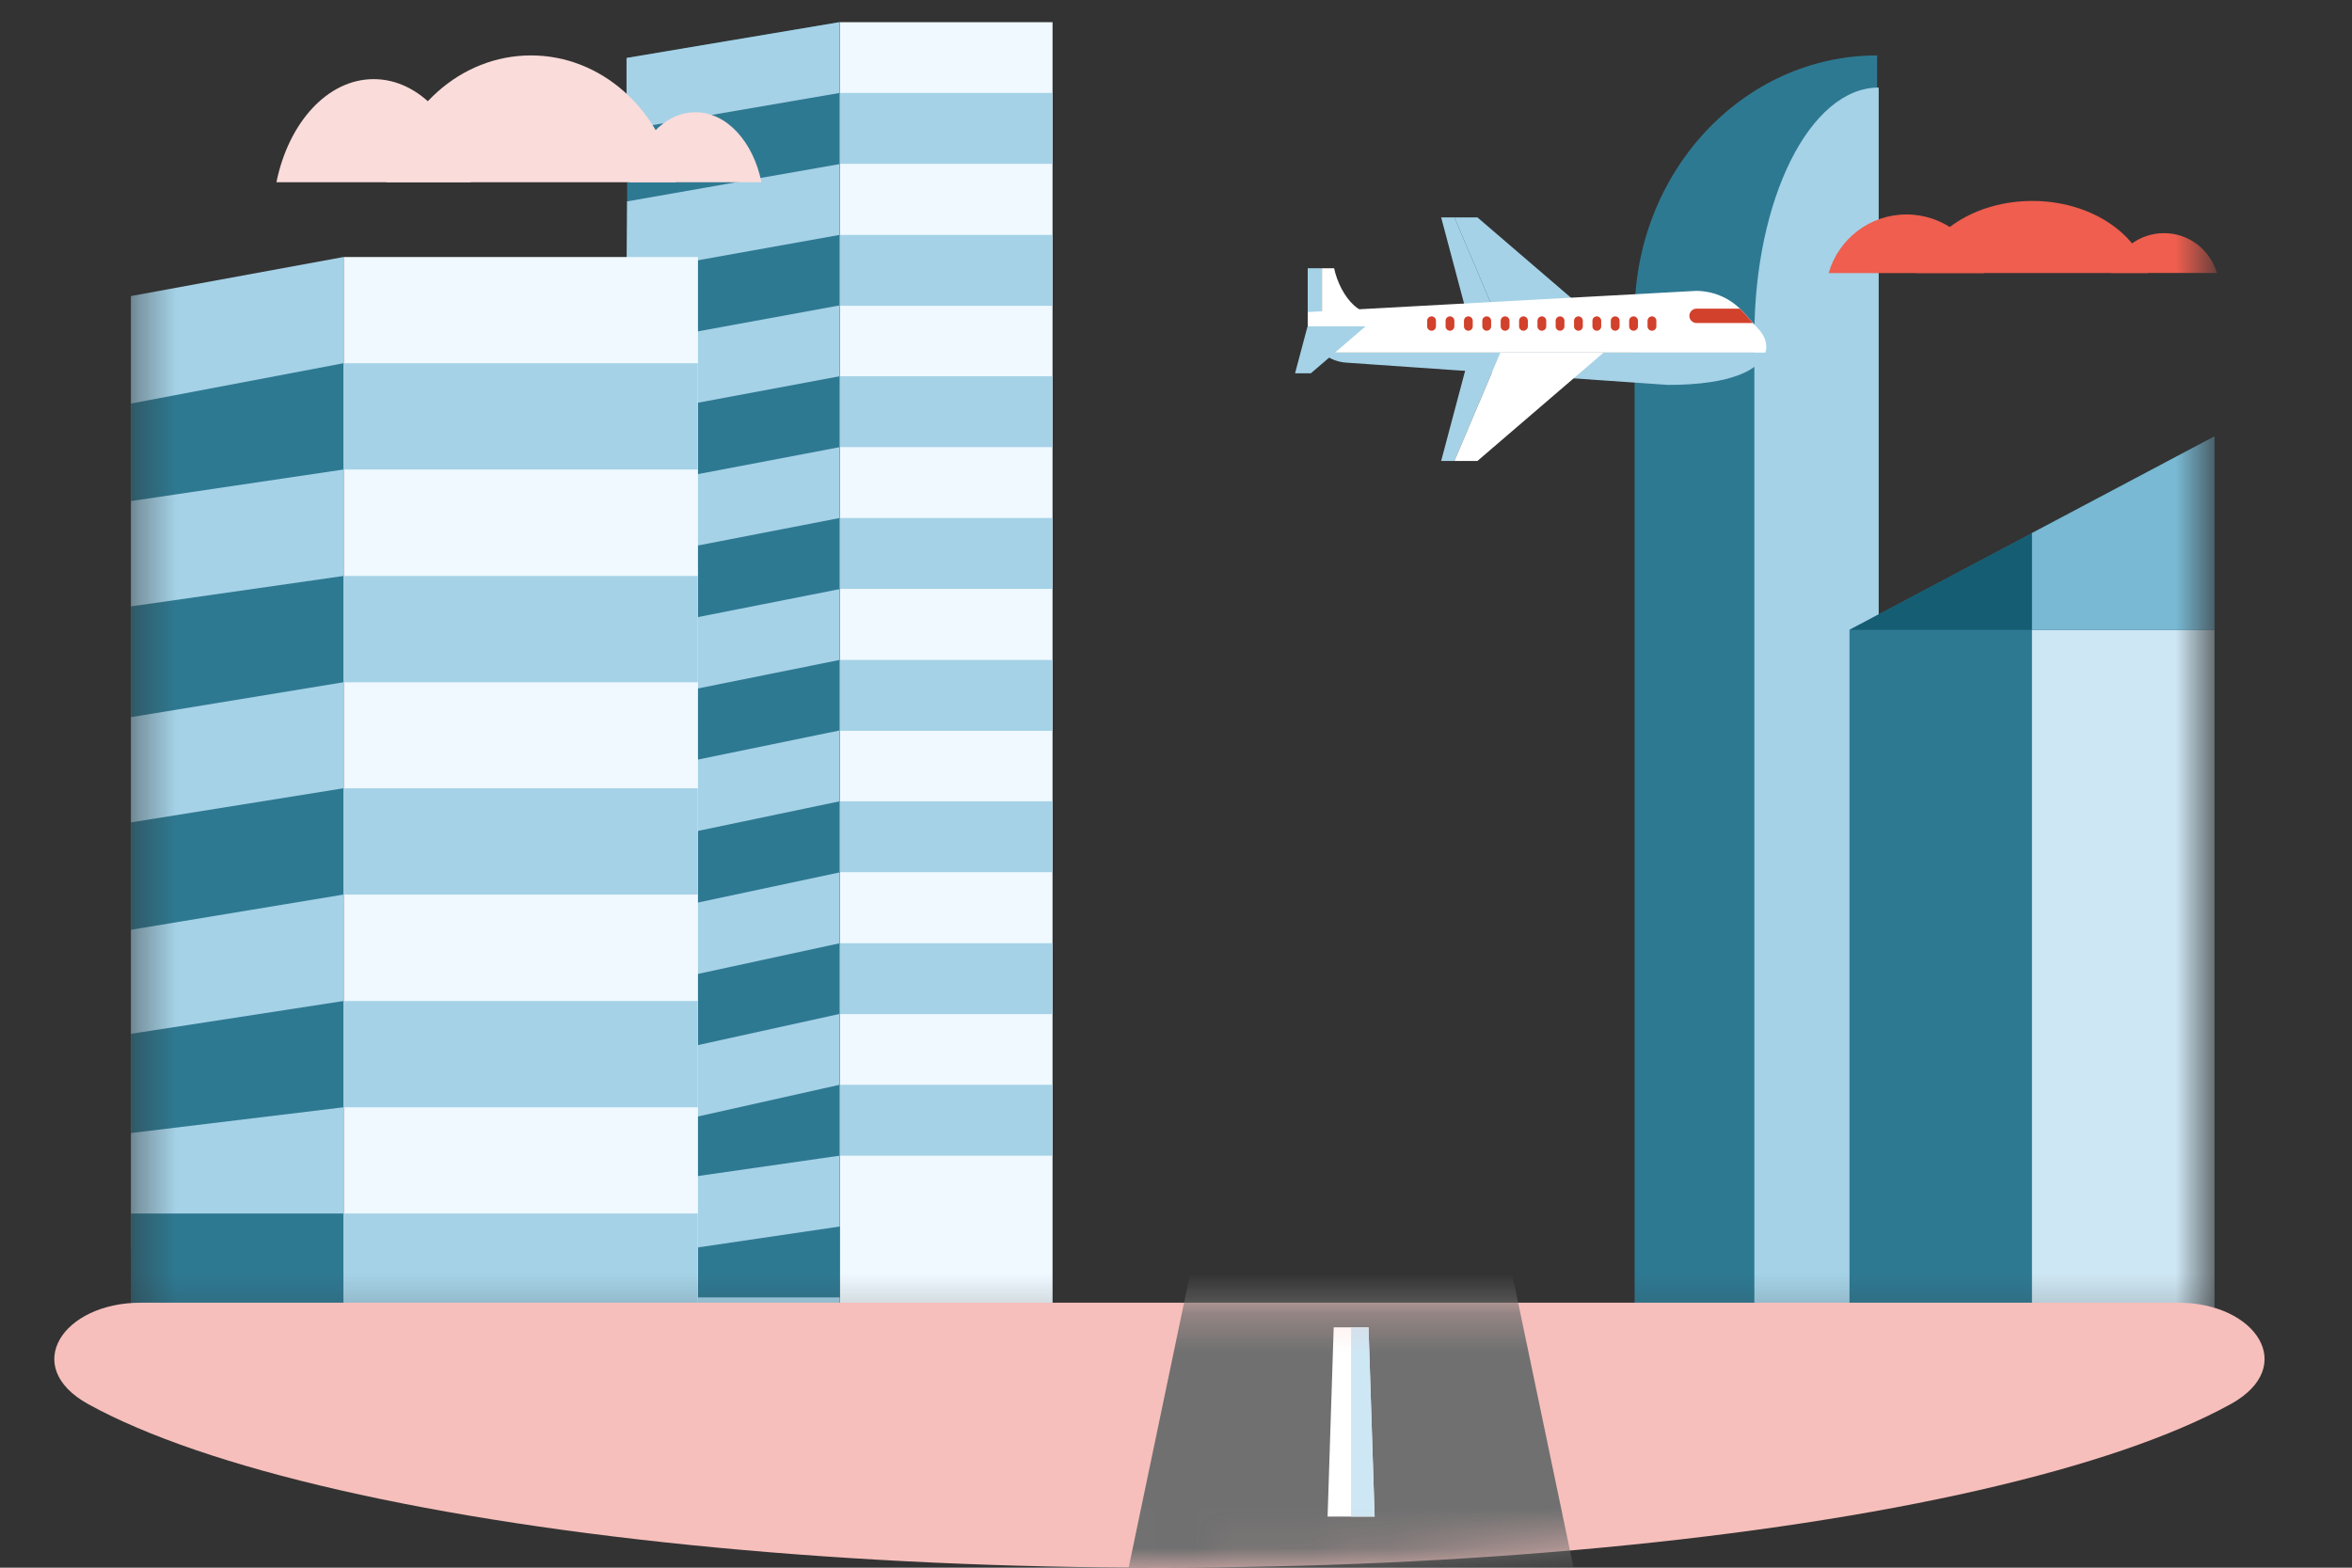 <svg width="60" height="40" viewBox="0 0 60 40" fill="none" xmlns="http://www.w3.org/2000/svg">
<rect x="0" y="0" width="60" height="40" fill="#333333" stroke="none"/>
<mask id="mask0_1356_58213" style="mask-type:alpha" maskUnits="userSpaceOnUse" x="3" y="0" width="54" height="34">
<rect x="3.38" width="52.958" height="33.803" fill="#D9D9D9"/>
</mask>
<g mask="url(#mask0_1356_58213)">
<path d="M47.886 1.414V34.825H41.699V8.042C41.699 4.382 44.469 1.414 47.886 1.414Z" fill="#2E7992"/>
<path d="M47.926 2.234V34.216H44.754V8.579C44.754 5.075 46.175 2.234 47.926 2.234Z" fill="#A5D2E7"/>
<path d="M56.493 11.137V34.262H47.181V16.071L51.838 13.604L56.493 11.137Z" fill="#2E7992"/>
<path d="M56.492 11.137V34.263H51.836V13.604L56.492 11.137Z" fill="#CEE7F4"/>
<path d="M56.493 11.137V16.071H47.181L51.838 13.604L56.493 11.137Z" fill="#155D72"/>
<path d="M56.492 11.137V16.072H51.836V13.604L56.492 11.137Z" fill="#79B9D3"/>
<path d="M55.204 5.949C55.844 5.949 56.384 6.379 56.551 6.965H53.856C54.024 6.379 54.564 5.949 55.204 5.949Z" fill="#EF5E4E"/>
<path d="M48.634 5.472C49.577 5.472 50.372 6.104 50.619 6.968H46.649C46.896 6.104 47.691 5.472 48.634 5.472Z" fill="#EF5E4E"/>
<path d="M54.796 6.966C54.492 5.913 53.286 5.127 51.844 5.127C50.402 5.127 49.197 5.913 48.892 6.966H54.796H54.796Z" fill="#EF5E4E"/>
<path d="M15.998 1.48L21.422 0.566V36.723H15.998V1.48Z" fill="#2E7992"/>
<rect x="21.427" y="0.566" width="5.424" height="33.446" fill="#EFF9FF"/>
<path fill-rule="evenodd" clip-rule="evenodd" d="M26.845 2.372H21.421V4.18H26.845V2.372ZM26.845 27.679H21.421V29.487H26.845V27.679ZM21.421 24.067H26.845V25.875H21.421V24.067ZM26.845 20.446H21.421V22.253H26.845V20.446ZM21.421 5.994H26.845V7.802H21.421V5.994ZM26.845 9.6H21.421V11.408H26.845V9.6ZM21.421 13.217H26.845V15.025H21.421V13.217ZM26.845 16.839H21.421V18.647H26.845V16.839Z" fill="#A5D2E7"/>
<path fill-rule="evenodd" clip-rule="evenodd" d="M21.421 0.564L15.983 1.478V3.306L21.421 2.371V0.564ZM21.421 4.186L15.997 5.139L15.983 6.967L21.421 5.993V4.186ZM15.998 33.104H21.421V34.911H15.998V33.104ZM21.421 29.487L15.983 30.269V32.097L21.421 31.295V29.487ZM15.983 27.067L21.421 25.87V27.678L15.983 28.895V27.067ZM21.421 22.259L15.983 23.416V25.244L21.421 24.067V22.259ZM15.983 8.788L21.421 7.792V9.6L15.983 10.616V8.788ZM21.421 11.409L15.983 12.444V14.272L21.421 13.217V11.409ZM15.983 16.105L21.421 15.031V16.838L15.983 17.933V16.105ZM21.421 18.637L15.983 19.755V21.582L21.421 20.445V18.637Z" fill="#A5D2E7"/>
<path d="M3.339 7.554L8.762 6.558V31.868H3.339V7.554Z" fill="#A5D2E7"/>
<rect x="8.767" y="6.558" width="9.039" height="32.542" fill="#EFF9FF"/>
<path fill-rule="evenodd" clip-rule="evenodd" d="M3.338 10.297L8.762 9.268V11.98L3.338 12.785V10.297ZM3.338 30.963H8.762V33.675H3.338V30.963ZM8.762 14.696L3.338 15.473V18.299L8.762 17.408V14.696ZM3.338 20.984L8.762 20.113V22.825L3.338 23.724V20.984ZM8.762 25.541L3.338 26.378V28.91L8.762 28.253V25.541Z" fill="#2E7992"/>
<path fill-rule="evenodd" clip-rule="evenodd" d="M17.802 9.268H8.763V11.98H17.802V9.268ZM17.802 36.386H8.763V39.098H17.802V36.386ZM8.763 14.696H17.802V17.408H8.763V14.696ZM17.802 20.113H8.763V22.825H17.802V20.113ZM8.763 30.963H17.802V33.675H8.763V30.963ZM17.802 25.541H8.763V28.253H17.802V25.541Z" fill="#A5D2E7"/>
<path d="M37.498 8.307L36.764 5.547H37.103L38.273 8.307H37.498Z" fill="#A5D2E7"/>
<path d="M40.903 8.307H38.273L37.102 5.547H37.69L40.903 8.307Z" fill="#A5D2E7"/>
<path d="M33.723 6.844H33.36V8.682H33.723V6.844Z" fill="#A5D2E7"/>
<path d="M34.7 7.909C34.472 7.78 34.244 7.484 34.107 7.102C34.076 7.014 34.051 6.928 34.033 6.844H33.723V8.682H34.913L34.7 7.909Z" fill="white"/>
<path d="M33.723 8.996C33.891 9.143 34.105 9.237 34.343 9.253L42.552 9.821C44.196 9.821 44.903 9.423 45.036 8.996H33.723Z" fill="#A5D2E7"/>
<path d="M45.035 8.997H33.723C33.5 8.804 33.36 8.518 33.36 8.202V7.962L43.265 7.422C43.683 7.422 44.084 7.584 44.383 7.872C44.411 7.899 44.438 7.927 44.464 7.956L44.719 8.239L44.874 8.412C45.031 8.587 45.098 8.796 45.035 8.998V8.997Z" fill="white"/>
<path d="M44.719 8.242H43.28C43.178 8.242 43.096 8.16 43.096 8.059C43.096 8.008 43.117 7.962 43.15 7.929C43.183 7.895 43.229 7.875 43.28 7.875H44.383C44.412 7.902 44.439 7.93 44.465 7.959L44.719 8.242Z" fill="#D2412B"/>
<path d="M42.142 8.439C42.08 8.439 42.029 8.389 42.029 8.327V8.184C42.029 8.122 42.079 8.072 42.142 8.072C42.203 8.072 42.254 8.122 42.254 8.184V8.327C42.254 8.388 42.204 8.439 42.142 8.439Z" fill="#D2412B"/>
<path d="M41.672 8.439C41.611 8.439 41.56 8.389 41.56 8.327V8.184C41.56 8.122 41.61 8.072 41.672 8.072C41.734 8.072 41.785 8.122 41.785 8.184V8.327C41.785 8.388 41.735 8.439 41.672 8.439Z" fill="#D2412B"/>
<path d="M41.204 8.439C41.142 8.439 41.092 8.389 41.092 8.327V8.184C41.092 8.122 41.142 8.072 41.204 8.072C41.266 8.072 41.316 8.122 41.316 8.184V8.327C41.316 8.388 41.266 8.439 41.204 8.439Z" fill="#D2412B"/>
<path d="M40.735 8.439C40.673 8.439 40.623 8.389 40.623 8.327V8.184C40.623 8.122 40.672 8.072 40.735 8.072C40.797 8.072 40.847 8.122 40.847 8.184V8.327C40.847 8.388 40.797 8.439 40.735 8.439Z" fill="#D2412B"/>
<path d="M40.266 8.439C40.204 8.439 40.154 8.389 40.154 8.327V8.184C40.154 8.122 40.204 8.072 40.266 8.072C40.328 8.072 40.378 8.122 40.378 8.184V8.327C40.378 8.388 40.328 8.439 40.266 8.439Z" fill="#D2412B"/>
<path d="M39.797 8.439C39.735 8.439 39.685 8.389 39.685 8.327V8.184C39.685 8.122 39.735 8.072 39.797 8.072C39.859 8.072 39.909 8.122 39.909 8.184V8.327C39.909 8.388 39.859 8.439 39.797 8.439Z" fill="#D2412B"/>
<path d="M39.333 8.439C39.271 8.439 39.221 8.389 39.221 8.327V8.184C39.221 8.122 39.271 8.072 39.333 8.072C39.395 8.072 39.445 8.122 39.445 8.184V8.327C39.445 8.388 39.395 8.439 39.333 8.439Z" fill="#D2412B"/>
<path d="M38.864 8.439C38.802 8.439 38.752 8.389 38.752 8.327V8.184C38.752 8.122 38.802 8.072 38.864 8.072C38.926 8.072 38.976 8.122 38.976 8.184V8.327C38.976 8.388 38.926 8.439 38.864 8.439Z" fill="#D2412B"/>
<path d="M38.395 8.439C38.334 8.439 38.283 8.389 38.283 8.327V8.184C38.283 8.122 38.333 8.072 38.395 8.072C38.457 8.072 38.508 8.122 38.508 8.184V8.327C38.508 8.388 38.458 8.439 38.395 8.439Z" fill="#D2412B"/>
<path d="M37.926 8.439C37.865 8.439 37.814 8.389 37.814 8.327V8.184C37.814 8.122 37.864 8.072 37.926 8.072C37.988 8.072 38.039 8.122 38.039 8.184V8.327C38.039 8.388 37.989 8.439 37.926 8.439Z" fill="#D2412B"/>
<path d="M37.458 8.439C37.396 8.439 37.346 8.389 37.346 8.327V8.184C37.346 8.122 37.395 8.072 37.458 8.072C37.52 8.072 37.57 8.122 37.57 8.184V8.327C37.57 8.388 37.52 8.439 37.458 8.439Z" fill="#D2412B"/>
<path d="M36.989 8.439C36.927 8.439 36.877 8.389 36.877 8.327V8.184C36.877 8.122 36.926 8.072 36.989 8.072C37.05 8.072 37.101 8.122 37.101 8.184V8.327C37.101 8.388 37.051 8.439 36.989 8.439Z" fill="#D2412B"/>
<path d="M36.52 8.439C36.458 8.439 36.407 8.389 36.407 8.327V8.184C36.407 8.122 36.457 8.072 36.52 8.072C36.581 8.072 36.632 8.122 36.632 8.184V8.327C36.632 8.388 36.582 8.439 36.52 8.439Z" fill="#D2412B"/>
<path d="M33.356 8.326H34.836L33.44 9.525H33.037L33.356 8.326Z" fill="#A5D2E7"/>
<path d="M37.498 9.001L36.764 11.761H37.103L38.273 9.001H37.498Z" fill="#A5D2E7"/>
<path d="M40.903 9.001H38.273L37.102 11.761H37.69L40.903 9.001Z" fill="white"/>
<path d="M17.741 2.864C18.541 2.864 19.216 3.619 19.425 4.65H16.057C16.266 3.619 16.941 2.864 17.741 2.864Z" fill="#FADCDB"/>
<path d="M9.533 2.019C10.711 2.019 11.706 3.131 12.014 4.649H7.052C7.36 3.131 8.354 2.019 9.533 2.019H9.533Z" fill="#FADCDB"/>
<path d="M17.235 4.649C16.855 2.797 15.347 1.414 13.545 1.414C11.743 1.414 10.235 2.797 9.855 4.649H17.235Z" fill="#FADCDB"/>
</g>
<path d="M55.569 33.239C57.55 33.239 58.637 34.87 56.904 35.827C55.417 36.647 53.238 37.392 50.492 38.02C47.745 38.648 44.485 39.146 40.896 39.485C37.308 39.825 33.462 40 29.578 40C25.693 40 21.847 39.825 18.259 39.485C14.67 39.146 11.41 38.648 8.663 38.02C5.917 37.392 3.738 36.647 2.251 35.827C0.518 34.87 1.605 33.239 3.586 33.239L29.578 33.239H55.569Z" fill="#F6BFBB"/>
<mask id="mask1_1356_58213" style="mask-type:alpha" maskUnits="userSpaceOnUse" x="1" y="33" width="57" height="8">
<path d="M55.569 33.239C57.55 33.239 58.637 34.87 56.904 35.827C55.417 36.647 53.238 37.392 50.492 38.02C47.745 38.648 44.485 39.146 40.896 39.485C37.308 39.825 33.462 40 29.578 40C25.693 40 21.847 39.825 18.259 39.485C14.67 39.146 11.41 38.648 8.663 38.02C5.917 37.392 3.738 36.647 2.251 35.827C0.518 34.87 1.605 33.239 3.586 33.239L29.578 33.239H55.569Z" fill="#F6BFBB"/>
</mask>
<g mask="url(#mask1_1356_58213)">
<path d="M41.891 48.366C41.535 48.439 41.179 48.504 40.822 48.565C38.756 48.913 36.633 49.094 34.468 49.094H34.346C32.221 49.087 30.139 48.906 28.113 48.565C27.755 48.504 27.397 48.439 27.042 48.369L31.03 29.296H37.904L41.891 48.366Z" fill="#707070"/>
<path d="M35.067 38.696H33.867L34.023 33.867H34.911L35.067 38.696Z" fill="white"/>
<path d="M35.066 38.696H34.466V33.867H34.911L35.066 38.696Z" fill="#CEE7F4"/>
</g>
</svg>
